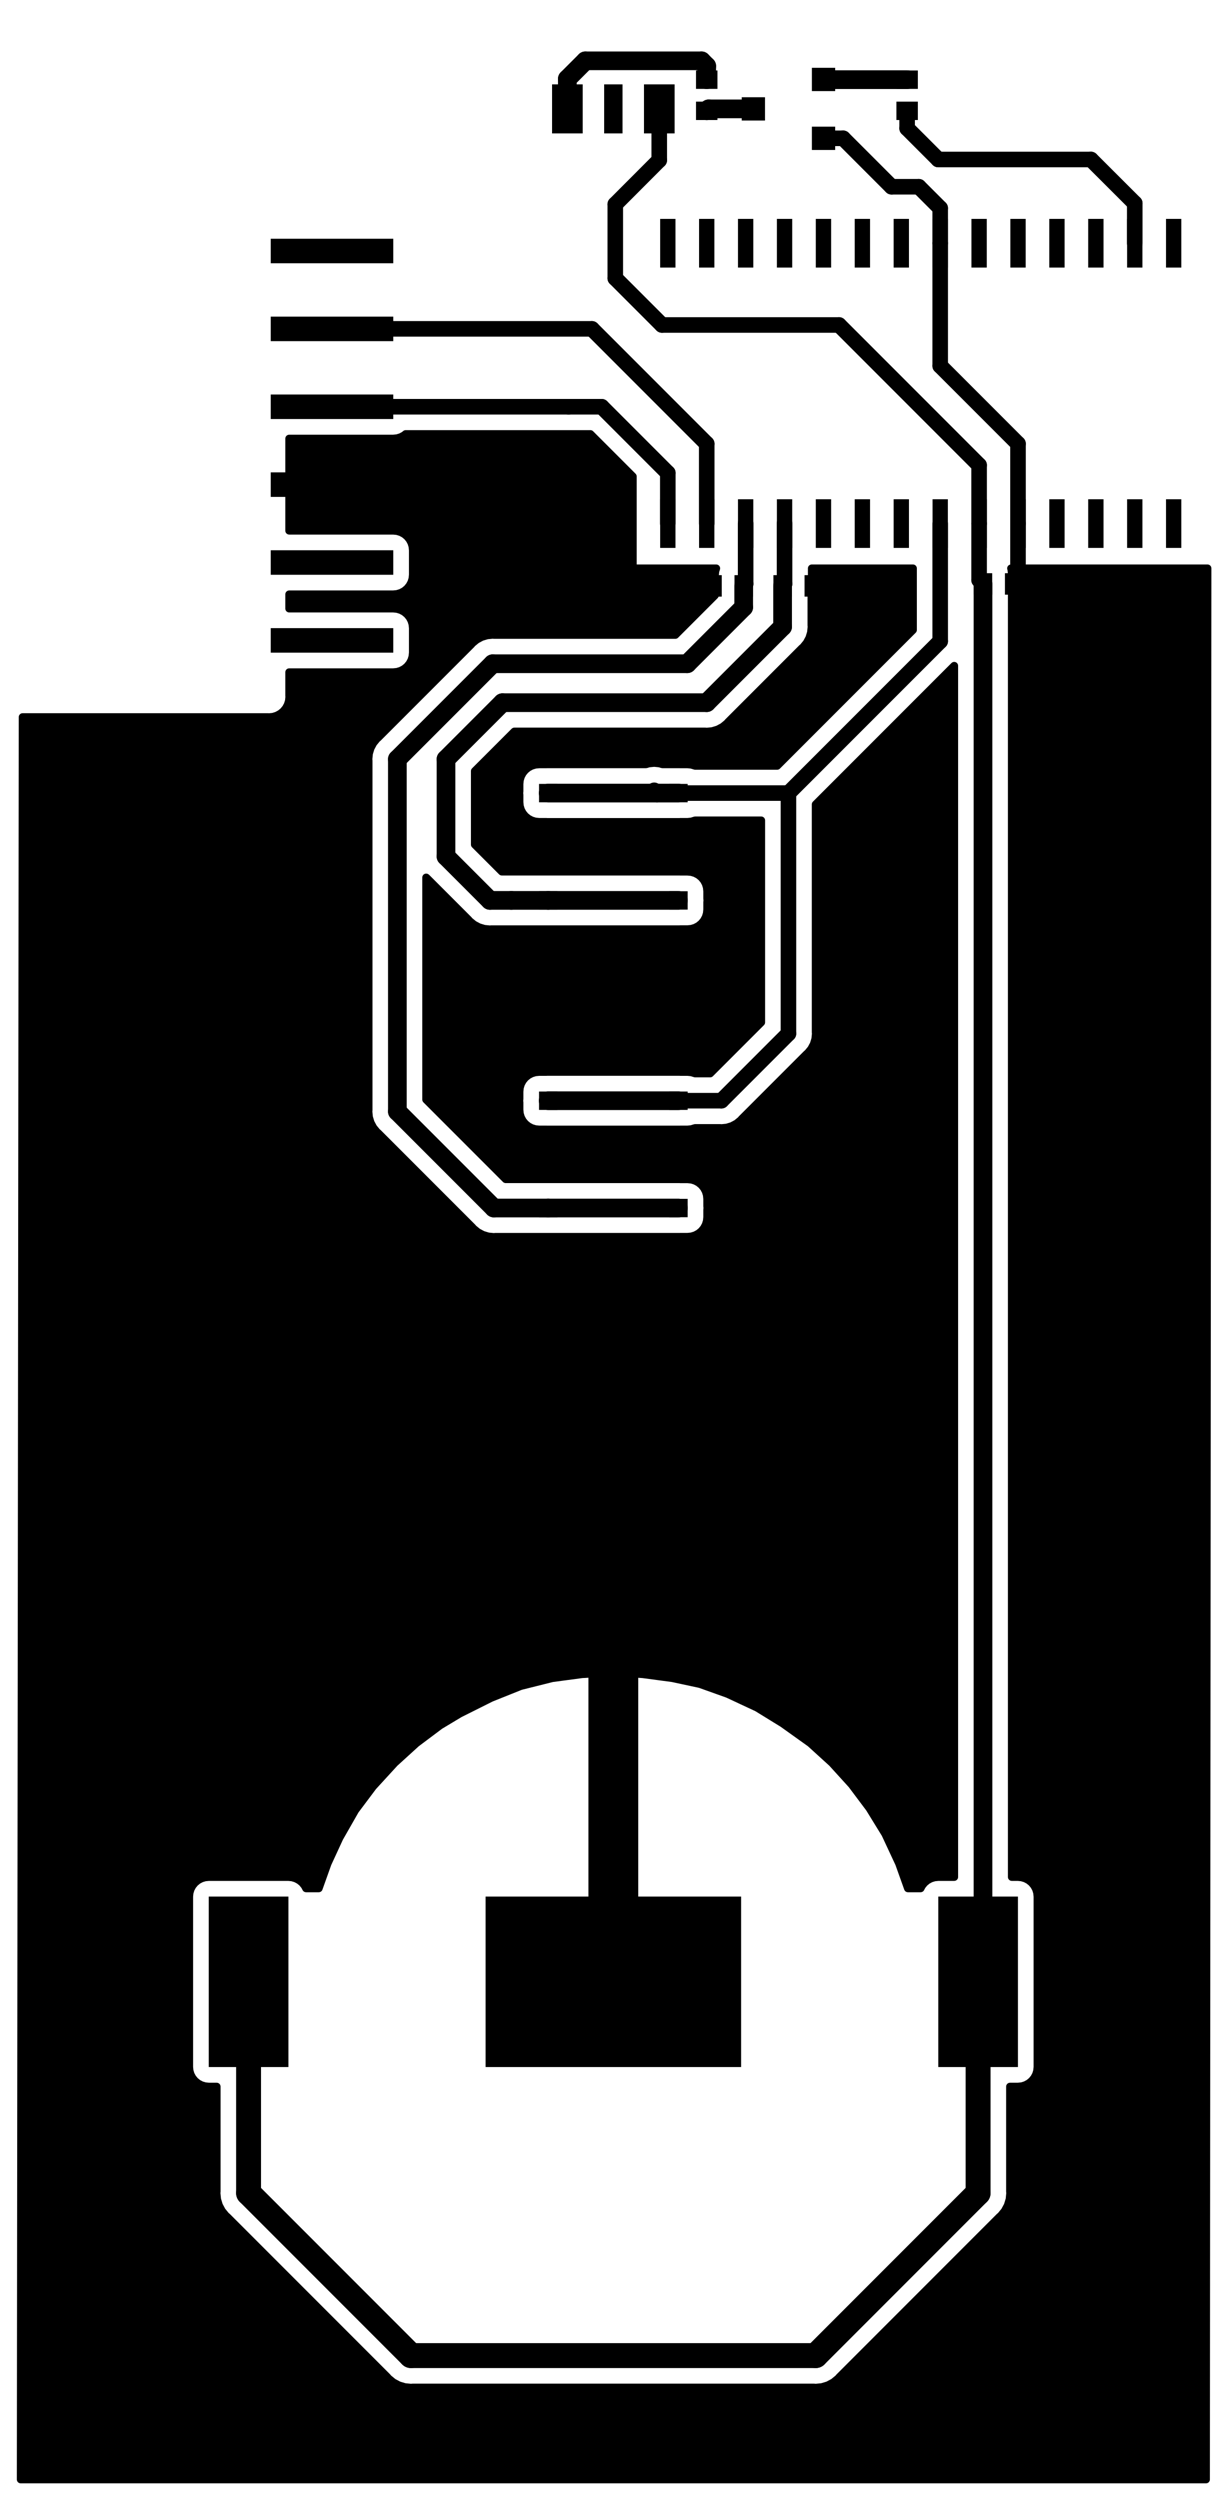 <?xml version="1.0" standalone="no"?>
 <!DOCTYPE svg PUBLIC "-//W3C//DTD SVG 1.1//EN" 
 "http://www.w3.org/Graphics/SVG/1.1/DTD/svg11.dtd"> 
<svg
  xmlns:svg="http://www.w3.org/2000/svg"
  xmlns="http://www.w3.org/2000/svg"
  xmlns:xlink="http://www.w3.org/1999/xlink"
  version="1.1"
  width="4.011cm" height="8.153cm" viewBox="0 0 15790 32100">
<title>SVG Picture created as IR-Controller-brd.svg date 2021/04/03 17:15:47 </title>
  <desc>Picture generated by PCBNEW </desc>
<g style="fill:#000000; fill-opacity:1;stroke:#000000; stroke-opacity:1;
stroke-linecap:round; stroke-linejoin:round;"
 transform="translate(0 0) scale(1 1)">
</g>
<g style="fill:#000000; fill-opacity:0.0; 
stroke:#000000; stroke-width:-0; stroke-opacity:1; 
stroke-linecap:round; stroke-linejoin:round;">
<g >
</g>
<g >
</g>
<g >
</g>
<g >
</g>
<g >
</g>
<g >
</g>
<g >
</g>
<g >
</g>
<g >
</g>
<g >
</g>
<g >
</g>
<g >
</g>
<g >
</g>
<g >
</g>
<g >
</g>
</g>
<g style="fill:#FFFFFF; fill-opacity:0.0; 
stroke:#FFFFFF; stroke-width:-0; stroke-opacity:1; 
stroke-linecap:round; stroke-linejoin:round;">
</g>
<g style="fill:#000000; fill-opacity:0.0; 
stroke:#000000; stroke-width:-0; stroke-opacity:1; 
stroke-linecap:round; stroke-linejoin:round;">
<g >
</g>
<g style="fill:#000000; fill-opacity:0.0; 
stroke:#000000; stroke-width:0; stroke-opacity:1; 
stroke-linecap:round; stroke-linejoin:round;">
</g>
<g style="fill:#000000; fill-opacity:1.0; 
stroke:#000000; stroke-width:0; stroke-opacity:1; 
stroke-linecap:round; stroke-linejoin:round;">
<path style="fill:#000000; fill-opacity:1.0; 
stroke:#000000; stroke-width:0; stroke-opacity:1; 
stroke-linecap:round; stroke-linejoin:round;fill-rule:evenodd;"
d="M 5052.56,8065.75
3477.76,8065.75
3477.76,8380.71
5052.56,8380.71
Z" /> 
<path style="fill:#000000; fill-opacity:1.0; 
stroke:#000000; stroke-width:0; stroke-opacity:1; 
stroke-linecap:round; stroke-linejoin:round;fill-rule:evenodd;"
d="M 5052.56,7065.75
3477.76,7065.75
3477.76,7380.71
5052.56,7380.71
Z" /> 
<path style="fill:#000000; fill-opacity:1.0; 
stroke:#000000; stroke-width:0; stroke-opacity:1; 
stroke-linecap:round; stroke-linejoin:round;fill-rule:evenodd;"
d="M 5052.56,6065.75
3477.76,6065.75
3477.76,6380.71
5052.56,6380.71
Z" /> 
<path style="fill:#000000; fill-opacity:1.0; 
stroke:#000000; stroke-width:0; stroke-opacity:1; 
stroke-linecap:round; stroke-linejoin:round;fill-rule:evenodd;"
d="M 5052.56,3065.75
3477.76,3065.75
3477.76,3380.71
5052.56,3380.71
Z" /> 
<path style="fill:#000000; fill-opacity:1.0; 
stroke:#000000; stroke-width:0; stroke-opacity:1; 
stroke-linecap:round; stroke-linejoin:round;fill-rule:evenodd;"
d="M 5052.56,4065.75
3477.76,4065.75
3477.76,4380.71
5052.56,4380.71
Z" /> 
<path style="fill:#000000; fill-opacity:1.0; 
stroke:#000000; stroke-width:0; stroke-opacity:1; 
stroke-linecap:round; stroke-linejoin:round;fill-rule:evenodd;"
d="M 5052.56,5065.75
3477.76,5065.75
3477.76,5380.71
5052.56,5380.71
Z" /> 
</g>
<g >
</g>
<g style="fill:#000000; fill-opacity:1.0; 
stroke:#000000; stroke-width:0; stroke-opacity:1; 
stroke-linecap:round; stroke-linejoin:round;">
<path style="fill:#000000; fill-opacity:1.0; 
stroke:#000000; stroke-width:0; stroke-opacity:1; 
stroke-linecap:round; stroke-linejoin:round;fill-rule:evenodd;"
d="M 9273.27,7661.02
9273.27,7385.43
9037.05,7385.43
9037.05,7661.02
Z" /> 
<path style="fill:#000000; fill-opacity:1.0; 
stroke:#000000; stroke-width:0; stroke-opacity:1; 
stroke-linecap:round; stroke-linejoin:round;fill-rule:evenodd;"
d="M 9673.27,7661.02
9673.27,7385.43
9437.05,7385.43
9437.05,7661.02
Z" /> 
</g>
<g >
</g>
<g style="fill:#000000; fill-opacity:1.0; 
stroke:#000000; stroke-width:0; stroke-opacity:1; 
stroke-linecap:round; stroke-linejoin:round;">
<path style="fill:#000000; fill-opacity:1.0; 
stroke:#000000; stroke-width:0; stroke-opacity:1; 
stroke-linecap:round; stroke-linejoin:round;fill-rule:evenodd;"
d="M 10337,7385.43
10337,7661.02
10573.3,7661.02
10573.3,7385.43
Z" /> 
<path style="fill:#000000; fill-opacity:1.0; 
stroke:#000000; stroke-width:0; stroke-opacity:1; 
stroke-linecap:round; stroke-linejoin:round;fill-rule:evenodd;"
d="M 9937.05,7385.43
9937.05,7661.02
10173.3,7661.02
10173.3,7385.43
Z" /> 
</g>
<g >
</g>
<g style="fill:#000000; fill-opacity:1.0; 
stroke:#000000; stroke-width:0; stroke-opacity:1; 
stroke-linecap:round; stroke-linejoin:round;">
<path style="fill:#000000; fill-opacity:1.0; 
stroke:#000000; stroke-width:0; stroke-opacity:1; 
stroke-linecap:round; stroke-linejoin:round;fill-rule:evenodd;"
d="M 7161.65,11680.3
7161.65,11444.1
6925.43,11444.1
6925.43,11680.3
Z" /> 
<path style="fill:#000000; fill-opacity:1.0; 
stroke:#000000; stroke-width:0; stroke-opacity:1; 
stroke-linecap:round; stroke-linejoin:round;fill-rule:evenodd;"
d="M 8834.88,11680.3
8834.88,11444.1
8598.66,11444.1
8598.66,11680.3
Z" /> 
<path style="fill:#000000; fill-opacity:1.0; 
stroke:#000000; stroke-width:0; stroke-opacity:1; 
stroke-linecap:round; stroke-linejoin:round;fill-rule:evenodd;"
d="M 7161.65,10302.4
7161.65,10066.1
6925.43,10066.1
6925.43,10302.4
Z" /> 
<path style="fill:#000000; fill-opacity:1.0; 
stroke:#000000; stroke-width:0; stroke-opacity:1; 
stroke-linecap:round; stroke-linejoin:round;fill-rule:evenodd;"
d="M 8834.88,10302.4
8834.88,10066.1
8598.66,10066.1
8598.66,10302.4
Z" /> 
</g>
<g >
</g>
<g style="fill:#000000; fill-opacity:1.0; 
stroke:#000000; stroke-width:0; stroke-opacity:1; 
stroke-linecap:round; stroke-linejoin:round;">
<path style="fill:#000000; fill-opacity:1.0; 
stroke:#000000; stroke-width:0; stroke-opacity:1; 
stroke-linecap:round; stroke-linejoin:round;fill-rule:evenodd;"
d="M 7161.65,15630.3
7161.65,15394.1
6925.43,15394.1
6925.43,15630.3
Z" /> 
<path style="fill:#000000; fill-opacity:1.0; 
stroke:#000000; stroke-width:0; stroke-opacity:1; 
stroke-linecap:round; stroke-linejoin:round;fill-rule:evenodd;"
d="M 8834.88,15630.3
8834.88,15394.1
8598.66,15394.1
8598.66,15630.3
Z" /> 
<path style="fill:#000000; fill-opacity:1.0; 
stroke:#000000; stroke-width:0; stroke-opacity:1; 
stroke-linecap:round; stroke-linejoin:round;fill-rule:evenodd;"
d="M 7161.65,14252.4
7161.65,14016.1
6925.43,14016.1
6925.43,14252.4
Z" /> 
<path style="fill:#000000; fill-opacity:1.0; 
stroke:#000000; stroke-width:0; stroke-opacity:1; 
stroke-linecap:round; stroke-linejoin:round;fill-rule:evenodd;"
d="M 8834.88,14252.4
8834.88,14016.1
8598.66,14016.1
8598.66,14252.4
Z" /> 
</g>
<g >
</g>
<g style="fill:#000000; fill-opacity:1.0; 
stroke:#000000; stroke-width:0; stroke-opacity:1; 
stroke-linecap:round; stroke-linejoin:round;">
<path style="fill:#000000; fill-opacity:1.0; 
stroke:#000000; stroke-width:0; stroke-opacity:1; 
stroke-linecap:round; stroke-linejoin:round;fill-rule:evenodd;"
d="M 11793,1305.12
11517.4,1305.12
11517.4,1541.34
11793,1541.34
Z" /> 
<path style="fill:#000000; fill-opacity:1.0; 
stroke:#000000; stroke-width:0; stroke-opacity:1; 
stroke-linecap:round; stroke-linejoin:round;fill-rule:evenodd;"
d="M 11793,905.118
11517.4,905.118
11517.4,1141.34
11793,1141.34
Z" /> 
</g>
<g >
</g>
<g style="fill:#000000; fill-opacity:1.0; 
stroke:#000000; stroke-width:0; stroke-opacity:1; 
stroke-linecap:round; stroke-linejoin:round;">
<path style="fill:#000000; fill-opacity:1.0; 
stroke:#000000; stroke-width:0; stroke-opacity:1; 
stroke-linecap:round; stroke-linejoin:round;fill-rule:evenodd;"
d="M 8942.36,1141.34
9217.95,1141.34
9217.95,905.118
8942.36,905.118
Z" /> 
<path style="fill:#000000; fill-opacity:1.0; 
stroke:#000000; stroke-width:0; stroke-opacity:1; 
stroke-linecap:round; stroke-linejoin:round;fill-rule:evenodd;"
d="M 8942.36,1541.34
9217.95,1541.34
9217.95,1305.12
8942.36,1305.12
Z" /> 
</g>
<g >
</g>
<g style="fill:#000000; fill-opacity:1.0; 
stroke:#000000; stroke-width:0; stroke-opacity:1; 
stroke-linecap:round; stroke-linejoin:round;">
<path style="fill:#000000; fill-opacity:1.0; 
stroke:#000000; stroke-width:0; stroke-opacity:1; 
stroke-linecap:round; stroke-linejoin:round;fill-rule:evenodd;"
d="M 9828.98,1248.62
9529.76,1248.62
9529.76,1547.83
9828.98,1547.83
Z" /> 
<path style="fill:#000000; fill-opacity:1.0; 
stroke:#000000; stroke-width:0; stroke-opacity:1; 
stroke-linecap:round; stroke-linejoin:round;fill-rule:evenodd;"
d="M 10431.3,1925.79
10730.6,1925.79
10730.6,1626.57
10431.3,1626.57
Z" /> 
<path style="fill:#000000; fill-opacity:1.0; 
stroke:#000000; stroke-width:0; stroke-opacity:1; 
stroke-linecap:round; stroke-linejoin:round;fill-rule:evenodd;"
d="M 10431.3,1169.88
10730.6,1169.88
10730.6,870.669
10431.3,870.669
Z" /> 
</g>
<g >
</g>
<g style="fill:#000000; fill-opacity:1.0; 
stroke:#000000; stroke-width:0; stroke-opacity:1; 
stroke-linecap:round; stroke-linejoin:round;">
<path style="fill:#000000; fill-opacity:1.0; 
stroke:#000000; stroke-width:0; stroke-opacity:1; 
stroke-linecap:round; stroke-linejoin:round;fill-rule:evenodd;"
d="M 7762.05,1083.27
7762.05,1713.19
7998.27,1713.19
7998.27,1083.27
Z" /> 
<path style="fill:#000000; fill-opacity:1.0; 
stroke:#000000; stroke-width:0; stroke-opacity:1; 
stroke-linecap:round; stroke-linejoin:round;fill-rule:evenodd;"
d="M 8273.86,1083.27
8273.86,1713.19
8667.56,1713.19
8667.56,1083.27
Z" /> 
<path style="fill:#000000; fill-opacity:1.0; 
stroke:#000000; stroke-width:0; stroke-opacity:1; 
stroke-linecap:round; stroke-linejoin:round;fill-rule:evenodd;"
d="M 7092.76,1083.27
7092.76,1713.19
7486.46,1713.19
7486.46,1083.27
Z" /> 
</g>
<g >
</g>
<g style="fill:#000000; fill-opacity:1.0; 
stroke:#000000; stroke-width:0; stroke-opacity:1; 
stroke-linecap:round; stroke-linejoin:round;">
<path style="fill:#000000; fill-opacity:1.0; 
stroke:#000000; stroke-width:0; stroke-opacity:1; 
stroke-linecap:round; stroke-linejoin:round;fill-rule:evenodd;"
d="M 12748.3,7636.02
12748.3,7360.43
12512,7360.43
12512,7636.02
Z" /> 
<path style="fill:#000000; fill-opacity:1.0; 
stroke:#000000; stroke-width:0; stroke-opacity:1; 
stroke-linecap:round; stroke-linejoin:round;fill-rule:evenodd;"
d="M 13148.3,7636.02
13148.3,7360.43
12912,7360.43
12912,7636.02
Z" /> 
</g>
<g >
</g>
<g style="fill:#000000; fill-opacity:1.0; 
stroke:#000000; stroke-width:0; stroke-opacity:1; 
stroke-linecap:round; stroke-linejoin:round;">
<path style="fill:#000000; fill-opacity:1.0; 
stroke:#000000; stroke-width:0; stroke-opacity:1; 
stroke-linecap:round; stroke-linejoin:round;fill-rule:evenodd;"
d="M 3704.96,26542.7
3704.96,24353.7
2681.34,24353.7
2681.34,26542.7
Z" /> 
<path style="fill:#000000; fill-opacity:1.0; 
stroke:#000000; stroke-width:0; stroke-opacity:1; 
stroke-linecap:round; stroke-linejoin:round;fill-rule:evenodd;"
d="M 9521.89,26542.7
9521.89,24353.7
6238.42,24353.7
6238.42,26542.7
Z" /> 
<path style="fill:#000000; fill-opacity:1.0; 
stroke:#000000; stroke-width:0; stroke-opacity:1; 
stroke-linecap:round; stroke-linejoin:round;fill-rule:evenodd;"
d="M 13079,26542.7
13079,24353.7
12055.4,24353.7
12055.4,26542.7
Z" /> 
</g>
<g >
</g>
<g style="fill:#000000; fill-opacity:1.0; 
stroke:#000000; stroke-width:0; stroke-opacity:1; 
stroke-linecap:round; stroke-linejoin:round;">
<path style="fill:#000000; fill-opacity:1.0; 
stroke:#000000; stroke-width:0; stroke-opacity:1; 
stroke-linecap:round; stroke-linejoin:round;fill-rule:evenodd;"
d="M 14981.7,2810.73
14981.7,3435.73
15178.6,3435.73
15178.6,2810.73
Z" /> 
<path style="fill:#000000; fill-opacity:1.0; 
stroke:#000000; stroke-width:0; stroke-opacity:1; 
stroke-linecap:round; stroke-linejoin:round;fill-rule:evenodd;"
d="M 14981.7,6410.73
14981.7,7035.73
15178.6,7035.73
15178.6,6410.73
Z" /> 
<path style="fill:#000000; fill-opacity:1.0; 
stroke:#000000; stroke-width:0; stroke-opacity:1; 
stroke-linecap:round; stroke-linejoin:round;fill-rule:evenodd;"
d="M 14481.7,2810.73
14481.7,3435.73
14678.6,3435.73
14678.6,2810.73
Z" /> 
<path style="fill:#000000; fill-opacity:1.0; 
stroke:#000000; stroke-width:0; stroke-opacity:1; 
stroke-linecap:round; stroke-linejoin:round;fill-rule:evenodd;"
d="M 14481.7,6410.73
14481.7,7035.73
14678.6,7035.73
14678.6,6410.73
Z" /> 
<path style="fill:#000000; fill-opacity:1.0; 
stroke:#000000; stroke-width:0; stroke-opacity:1; 
stroke-linecap:round; stroke-linejoin:round;fill-rule:evenodd;"
d="M 13981.7,2810.73
13981.7,3435.73
14178.6,3435.73
14178.6,2810.73
Z" /> 
<path style="fill:#000000; fill-opacity:1.0; 
stroke:#000000; stroke-width:0; stroke-opacity:1; 
stroke-linecap:round; stroke-linejoin:round;fill-rule:evenodd;"
d="M 13981.7,6410.73
13981.7,7035.73
14178.6,7035.73
14178.6,6410.73
Z" /> 
<path style="fill:#000000; fill-opacity:1.0; 
stroke:#000000; stroke-width:0; stroke-opacity:1; 
stroke-linecap:round; stroke-linejoin:round;fill-rule:evenodd;"
d="M 13481.7,2810.73
13481.7,3435.73
13678.6,3435.73
13678.6,2810.73
Z" /> 
<path style="fill:#000000; fill-opacity:1.0; 
stroke:#000000; stroke-width:0; stroke-opacity:1; 
stroke-linecap:round; stroke-linejoin:round;fill-rule:evenodd;"
d="M 13481.7,6410.73
13481.7,7035.73
13678.6,7035.73
13678.6,6410.73
Z" /> 
<path style="fill:#000000; fill-opacity:1.0; 
stroke:#000000; stroke-width:0; stroke-opacity:1; 
stroke-linecap:round; stroke-linejoin:round;fill-rule:evenodd;"
d="M 12981.7,2810.73
12981.7,3435.73
13178.6,3435.73
13178.6,2810.73
Z" /> 
<path style="fill:#000000; fill-opacity:1.0; 
stroke:#000000; stroke-width:0; stroke-opacity:1; 
stroke-linecap:round; stroke-linejoin:round;fill-rule:evenodd;"
d="M 12981.7,6410.73
12981.7,7035.73
13178.6,7035.73
13178.6,6410.73
Z" /> 
<path style="fill:#000000; fill-opacity:1.0; 
stroke:#000000; stroke-width:0; stroke-opacity:1; 
stroke-linecap:round; stroke-linejoin:round;fill-rule:evenodd;"
d="M 12481.7,2810.73
12481.7,3435.73
12678.6,3435.73
12678.6,2810.73
Z" /> 
<path style="fill:#000000; fill-opacity:1.0; 
stroke:#000000; stroke-width:0; stroke-opacity:1; 
stroke-linecap:round; stroke-linejoin:round;fill-rule:evenodd;"
d="M 12481.7,6410.73
12481.7,7035.73
12678.6,7035.73
12678.6,6410.73
Z" /> 
<path style="fill:#000000; fill-opacity:1.0; 
stroke:#000000; stroke-width:0; stroke-opacity:1; 
stroke-linecap:round; stroke-linejoin:round;fill-rule:evenodd;"
d="M 11981.7,2810.73
11981.7,3435.73
12178.6,3435.73
12178.6,2810.73
Z" /> 
<path style="fill:#000000; fill-opacity:1.0; 
stroke:#000000; stroke-width:0; stroke-opacity:1; 
stroke-linecap:round; stroke-linejoin:round;fill-rule:evenodd;"
d="M 11981.7,6410.73
11981.7,7035.73
12178.6,7035.73
12178.6,6410.73
Z" /> 
<path style="fill:#000000; fill-opacity:1.0; 
stroke:#000000; stroke-width:0; stroke-opacity:1; 
stroke-linecap:round; stroke-linejoin:round;fill-rule:evenodd;"
d="M 11481.7,2810.73
11481.7,3435.73
11678.6,3435.73
11678.6,2810.73
Z" /> 
<path style="fill:#000000; fill-opacity:1.0; 
stroke:#000000; stroke-width:0; stroke-opacity:1; 
stroke-linecap:round; stroke-linejoin:round;fill-rule:evenodd;"
d="M 11481.7,6410.73
11481.7,7035.73
11678.6,7035.73
11678.6,6410.73
Z" /> 
<path style="fill:#000000; fill-opacity:1.0; 
stroke:#000000; stroke-width:0; stroke-opacity:1; 
stroke-linecap:round; stroke-linejoin:round;fill-rule:evenodd;"
d="M 10981.7,2810.73
10981.7,3435.73
11178.6,3435.73
11178.6,2810.73
Z" /> 
<path style="fill:#000000; fill-opacity:1.0; 
stroke:#000000; stroke-width:0; stroke-opacity:1; 
stroke-linecap:round; stroke-linejoin:round;fill-rule:evenodd;"
d="M 10981.7,6410.73
10981.7,7035.73
11178.6,7035.73
11178.6,6410.73
Z" /> 
<path style="fill:#000000; fill-opacity:1.0; 
stroke:#000000; stroke-width:0; stroke-opacity:1; 
stroke-linecap:round; stroke-linejoin:round;fill-rule:evenodd;"
d="M 10481.7,2810.73
10481.7,3435.73
10678.6,3435.73
10678.6,2810.73
Z" /> 
<path style="fill:#000000; fill-opacity:1.0; 
stroke:#000000; stroke-width:0; stroke-opacity:1; 
stroke-linecap:round; stroke-linejoin:round;fill-rule:evenodd;"
d="M 10481.7,6410.73
10481.7,7035.73
10678.6,7035.73
10678.6,6410.73
Z" /> 
<path style="fill:#000000; fill-opacity:1.0; 
stroke:#000000; stroke-width:0; stroke-opacity:1; 
stroke-linecap:round; stroke-linejoin:round;fill-rule:evenodd;"
d="M 9981.73,2810.73
9981.73,3435.73
10178.6,3435.73
10178.6,2810.73
Z" /> 
<path style="fill:#000000; fill-opacity:1.0; 
stroke:#000000; stroke-width:0; stroke-opacity:1; 
stroke-linecap:round; stroke-linejoin:round;fill-rule:evenodd;"
d="M 9981.73,6410.73
9981.73,7035.73
10178.6,7035.73
10178.6,6410.73
Z" /> 
<path style="fill:#000000; fill-opacity:1.0; 
stroke:#000000; stroke-width:0; stroke-opacity:1; 
stroke-linecap:round; stroke-linejoin:round;fill-rule:evenodd;"
d="M 9481.73,2810.73
9481.73,3435.73
9678.58,3435.73
9678.58,2810.73
Z" /> 
<path style="fill:#000000; fill-opacity:1.0; 
stroke:#000000; stroke-width:0; stroke-opacity:1; 
stroke-linecap:round; stroke-linejoin:round;fill-rule:evenodd;"
d="M 9481.73,6410.73
9481.73,7035.73
9678.58,7035.73
9678.58,6410.73
Z" /> 
<path style="fill:#000000; fill-opacity:1.0; 
stroke:#000000; stroke-width:0; stroke-opacity:1; 
stroke-linecap:round; stroke-linejoin:round;fill-rule:evenodd;"
d="M 8981.73,2810.73
8981.73,3435.73
9178.58,3435.73
9178.58,2810.73
Z" /> 
<path style="fill:#000000; fill-opacity:1.0; 
stroke:#000000; stroke-width:0; stroke-opacity:1; 
stroke-linecap:round; stroke-linejoin:round;fill-rule:evenodd;"
d="M 8981.73,6410.73
8981.73,7035.73
9178.58,7035.73
9178.58,6410.73
Z" /> 
<path style="fill:#000000; fill-opacity:1.0; 
stroke:#000000; stroke-width:0; stroke-opacity:1; 
stroke-linecap:round; stroke-linejoin:round;fill-rule:evenodd;"
d="M 8481.73,2810.73
8481.73,3435.73
8678.58,3435.73
8678.58,2810.73
Z" /> 
<path style="fill:#000000; fill-opacity:1.0; 
stroke:#000000; stroke-width:0; stroke-opacity:1; 
stroke-linecap:round; stroke-linejoin:round;fill-rule:evenodd;"
d="M 8481.73,6410.73
8481.73,7035.73
8678.58,7035.73
8678.58,6410.73
Z" /> 
</g>
<g >
</g>
<g >
</g>
<g style="fill:#000000; fill-opacity:1.0; 
stroke:#000000; stroke-width:0; stroke-opacity:1; 
stroke-linecap:round; stroke-linejoin:round;">
</g>
<g style="fill:#000000; fill-opacity:1.0; 
stroke:#000000; stroke-width:640; stroke-opacity:1; 
stroke-linecap:round; stroke-linejoin:round;">
</g>
<g style="fill:#000000; fill-opacity:0.0; 
stroke:#000000; stroke-width:640; stroke-opacity:1; 
stroke-linecap:round; stroke-linejoin:round;">
<path d="M7880 25448
L7880 21323
" />
</g>
<g style="fill:#000000; fill-opacity:0.0; 
stroke:#000000; stroke-width:200; stroke-opacity:1; 
stroke-linecap:round; stroke-linejoin:round;">
<path d="M13080 7448
L13030 7498
" />
<path d="M13080 6723
L13080 7448
" />
<path d="M13080 6723
L13080 5698
" />
<path d="M12080 4698
L12080 3123
" />
<path d="M13080 5698
L12080 4698
" />
<path d="M12080 3123
L12080 2673
" />
<path d="M12080 2673
L11805 2398
" />
<path d="M10580 1776
L10833 1776
" />
<path d="M11455 2398
L11805 2398
" />
<path d="M10833 1776
L11455 2398
" />
</g>
<g style="fill:#000000; fill-opacity:0.0; 
stroke:#000000; stroke-width:240; stroke-opacity:1; 
stroke-linecap:round; stroke-linejoin:round;">
<path d="M7289 1013
L7289 1398
" />
<path d="M7521 781
L7289 1013
" />
<path d="M9013 781
L7521 781
" />
<path d="M9080 848
L9013 781
" />
<path d="M9080 1023
L9080 848
" />
<path d="M9105 1398
L9080 1423
" />
<path d="M9679 1398
L9105 1398
" />
<path d="M10583 1023
L10580 1020
" />
<path d="M11655 1023
L10583 1023
" />
</g>
<g style="fill:#000000; fill-opacity:0.0; 
stroke:#000000; stroke-width:200; stroke-opacity:1; 
stroke-linecap:round; stroke-linejoin:round;">
<path d="M14580 2610
L14017 2048
" />
<path d="M14580 3123
L14580 2610
" />
<path d="M14017 2048
L12055 2048
" />
<path d="M11655 1648
L11655 1423
" />
<path d="M12055 2048
L11655 1648
" />
<path d="M12580 7448
L12630 7498
" />
<path d="M12580 6723
L12580 7448
" />
</g>
<g style="fill:#000000; fill-opacity:0.0; 
stroke:#000000; stroke-width:240; stroke-opacity:1; 
stroke-linecap:round; stroke-linejoin:round;">
<path d="M12630 25385
L12567 25448
" />
<path d="M12630 7498
L12630 25385
" />
</g>
<g style="fill:#000000; fill-opacity:0.0; 
stroke:#000000; stroke-width:200; stroke-opacity:1; 
stroke-linecap:round; stroke-linejoin:round;">
<path d="M8470 2057
L8470 1398
" />
<path d="M7905 2623
L8470 2057
" />
<path d="M7905 3573
L7905 2623
" />
<path d="M10780 4173
L8505 4173
" />
<path d="M8505 4173
L7905 3573
" />
<path d="M12580 5973
L10780 4173
" />
<path d="M12580 6723
L12580 5973
" />
</g>
<g style="fill:#000000; fill-opacity:0.0; 
stroke:#000000; stroke-width:320; stroke-opacity:1; 
stroke-linecap:round; stroke-linejoin:round;">
<path d="M12567 25448
L12567 28161
" />
<path d="M3193 28161
L3193 25448
" />
<path d="M5280 30248
L3193 28161
" />
<path d="M10480 30248
L5280 30248
" />
<path d="M12567 28161
L10480 30248
" />
</g>
<g style="fill:#000000; fill-opacity:0.0; 
stroke:#000000; stroke-width:240; stroke-opacity:1; 
stroke-linecap:round; stroke-linejoin:round;">
<path d="M8716 15512
L7043 15512
" />
</g>
<g style="fill:#000000; fill-opacity:0.0; 
stroke:#000000; stroke-width:200; stroke-opacity:1; 
stroke-linecap:round; stroke-linejoin:round;">
<path d="M9580 7498
L9555 7523
" />
<path d="M9580 6723
L9580 7498
" />
</g>
<g style="fill:#000000; fill-opacity:0.0; 
stroke:#000000; stroke-width:240; stroke-opacity:1; 
stroke-linecap:round; stroke-linejoin:round;">
<path d="M9555 7798
L9555 7523
" />
<path d="M6330 8523
L8830 8523
" />
<path d="M5105 9748
L6330 8523
" />
<path d="M8830 8523
L9555 7798
" />
<path d="M5105 14273
L5105 9748
" />
<path d="M6344 15512
L5105 14273
" />
<path d="M7043 15512
L6344 15512
" />
<path d="M8716 14134
L7043 14134
" />
</g>
<g style="fill:#000000; fill-opacity:0.0; 
stroke:#000000; stroke-width:200; stroke-opacity:1; 
stroke-linecap:round; stroke-linejoin:round;">
<path d="M8716 14134
L9269 14134
" />
<path d="M9269 14134
L10130 13273
" />
<path d="M8441 10184
L8405 10148
" />
</g>
<g style="fill:#000000; fill-opacity:0.0; 
stroke:#000000; stroke-width:240; stroke-opacity:1; 
stroke-linecap:round; stroke-linejoin:round;">
<path d="M8716 10184
L8441 10184
" />
<path d="M8441 10184
L7043 10184
" />
</g>
<g style="fill:#000000; fill-opacity:0.0; 
stroke:#000000; stroke-width:200; stroke-opacity:1; 
stroke-linecap:round; stroke-linejoin:round;">
<path d="M8716 10184
L10130 10184
" />
<path d="M10130 13273
L10130 10184
" />
<path d="M10130 10184
L12080 8234
" />
<path d="M12080 8234
L12080 6723
" />
</g>
<g style="fill:#000000; fill-opacity:0.0; 
stroke:#000000; stroke-width:240; stroke-opacity:1; 
stroke-linecap:round; stroke-linejoin:round;">
<path d="M8716 11562
L7043 11562
" />
</g>
<g style="fill:#000000; fill-opacity:0.0; 
stroke:#000000; stroke-width:200; stroke-opacity:1; 
stroke-linecap:round; stroke-linejoin:round;">
<path d="M10080 7498
L10055 7523
" />
<path d="M10080 6723
L10080 7498
" />
</g>
<g style="fill:#000000; fill-opacity:0.0; 
stroke:#000000; stroke-width:240; stroke-opacity:1; 
stroke-linecap:round; stroke-linejoin:round;">
<path d="M6569 11562
L7043 11562
" />
<path d="M5730 10998
L6294 11562
" />
<path d="M5730 9748
L5730 10998
" />
<path d="M6455 9023
L5730 9748
" />
<path d="M6294 11562
L6569 11562
" />
<path d="M9080 9023
L6455 9023
" />
<path d="M10055 8048
L9080 9023
" />
<path d="M10055 7523
L10055 8048
" />
</g>
<g style="fill:#000000; fill-opacity:0.0; 
stroke:#000000; stroke-width:200; stroke-opacity:1; 
stroke-linecap:round; stroke-linejoin:round;">
<path d="M9080 6723
L9080 5698
" />
<path d="M7605 4223
L4265 4223
" />
<path d="M9080 5698
L7605 4223
" />
<path d="M7305 5223
L4265 5223
" />
<path d="M8580 6723
L8580 6073
" />
<path d="M7730 5223
L7305 5223
" />
<path d="M8580 6073
L7730 5223
" />
</g>
<g >
</g>
<g style="fill:#000000; fill-opacity:0.0; 
stroke:#000000; stroke-width:200; stroke-opacity:1; 
stroke-linecap:round; stroke-linejoin:round;">
<g >
</g>
<g style="fill:#000000; fill-opacity:1.0; 
stroke:#000000; stroke-width:100; stroke-opacity:1; 
stroke-linecap:round; stroke-linejoin:round;">
<path style="fill:#000000; fill-opacity:1.0; 
stroke:#000000; stroke-width:100; stroke-opacity:1; 
stroke-linecap:round; stroke-linejoin:round;fill-rule:evenodd;"
d="M 5192.12,5589.58
5148.69,5612.8
5101.57,5627.09
5052.56,5631.92
3715,5631.92
3715,6814.54
5052.56,6814.54
5101.57,6819.37
5148.69,6833.66
5192.12,6856.88
5230.19,6888.12
5261.43,6926.18
5284.65,6969.61
5298.94,7016.74
5303.77,7065.75
5303.77,7380.71
5298.94,7429.72
5284.65,7476.84
5261.43,7520.27
5230.19,7558.34
5192.12,7589.58
5148.69,7612.8
5101.57,7627.09
5052.56,7631.92
3715,7631.92
3715,7814.54
5052.56,7814.54
5101.57,7819.37
5148.69,7833.66
5192.12,7856.88
5230.19,7888.12
5261.43,7926.18
5284.65,7969.61
5298.94,8016.74
5303.77,8065.75
5303.77,8380.71
5298.94,8429.72
5284.65,8476.84
5261.43,8520.27
5230.19,8558.34
5192.12,8589.58
5148.69,8612.8
5101.57,8627.09
5052.56,8631.92
3715,8631.92
3715,8935.46
3716.26,8948.23
3711.24,8999.17
3696.38,9048.15
3672.25,9093.29
3639.78,9132.85
3600.22,9165.32
3555.08,9189.45
3506.1,9204.31
3467.92,9208.07
3455.16,9209.33
3442.39,9208.07
289.719,9208.07
265.28,31838.4
15495.5,31838.4
15515,7298.23
12990.6,7298.23
12994.6,7311.42
12999.5,7360.43
12999.5,7473.15
13000.2,7480.05
13000.2,24102.5
13079,24102.5
13128,24107.4
13175.1,24121.7
13218.5,24144.9
13256.6,24176.1
13287.8,24214.2
13311.1,24257.6
13325.4,24304.7
13330.2,24353.7
13330.2,26542.7
13325.4,26591.7
13311.1,26638.9
13287.8,26682.3
13256.6,26720.3
13218.5,26751.6
13175.1,26774.8
13128,26789.1
13079,26793.9
12977.2,26793.9
12977.2,28141.1
12979.1,28161.2
12977.2,28181.4
12977.2,28181.4
12971.2,28241.6
12965.5,28260.4
12947.8,28318.9
12909.7,28390.1
12871.3,28436.9
12871.3,28436.9
12858.5,28452.5
12842.8,28465.4
10784.3,30523.9
10771.5,30539.5
10755.8,30552.4
10755.8,30552.4
10709,30590.8
10637.8,30628.9
10560.5,30652.3
10500.3,30658.2
10500.3,30658.2
10480.2,30660.2
10460,30658.2
5300.29,30658.2
5280.16,30660.2
5260.02,30658.2
5260.02,30658.2
5199.78,30652.3
5122.5,30628.9
5051.27,30590.8
4988.84,30539.5
4976,30523.9
2917.47,28465.4
2901.83,28452.5
2889,28436.9
2850.6,28390.1
2812.53,28318.9
2812.53,28318.9
2789.08,28241.6
2783.15,28181.4
2783.15,28181.4
2781.17,28161.2
2783.15,28141.1
2783.15,26793.9
2681.34,26793.9
2632.33,26789.1
2585.2,26774.8
2541.77,26751.6
2503.71,26720.3
2472.47,26682.3
2449.25,26638.9
2434.96,26591.7
2430.13,26542.7
2430.13,24353.7
2434.96,24304.7
2449.25,24257.6
2472.47,24214.2
2503.71,24176.1
2541.77,24144.9
2585.2,24121.7
2632.33,24107.4
2681.34,24102.5
3704.96,24102.5
3753.97,24107.4
3801.09,24121.7
3844.52,24144.9
3882.59,24176.1
3913.83,24214.2
3932.04,24248.2
4094.92,24248.2
4208.07,23931.4
4209.76,23927.3
4359.76,23602.3
4361.74,23598.4
4561.74,23248.4
4565.16,23243.2
4790.16,22943.2
4793.3,22939.4
5068.3,22639.4
5071.52,22636.2
5346.52,22386.2
5350.16,22383.2
5650.16,22158.2
5654.43,22155.4
5904.43,22005.4
5907.8,22003.5
6307.8,21803.5
6311.59,21801.8
6686.59,21651.8
6693.03,21649.7
7093.03,21549.7
7098.55,21548.7
7473.55,21498.7
7477.04,21498.3
7877.04,21473.3
7883.48,21473.3
8258.48,21498.3
8261.77,21498.7
8636.77,21548.7
8640.63,21549.3
8990.63,21624.3
8996.97,21626.1
9346.97,21751.1
9351.3,21752.9
9726.3,21927.9
9731.36,21930.6
10056.4,22130.6
10059.2,22132.5
10409.2,22382.5
10413.8,22386.2
10688.8,22636.2
10692.2,22639.6
10942.2,22914.6
10945.2,22918.2
11170.2,23218.2
11172.7,23222
11372.7,23547
11375.5,23552.1
11550.5,23927.1
11552.2,23931.4
11665.4,24248.2
11828.3,24248.2
11846.5,24214.2
11877.7,24176.1
11915.8,24144.9
11959.2,24121.7
12006.3,24107.4
12055.4,24102.5
12260.2,24102.5
12260.2,8549.23
10480.2,10329.2
10480.2,13256
10481.9,13273.2
10480.2,13290.4
10480.2,13290.4
10475.1,13341.8
10455.1,13407.8
10422.6,13468.6
10378.8,13521.9
10365.5,13532.9
9528.78,14369.6
9517.82,14382.9
9464.52,14426.7
9403.72,14459.2
9366.47,14470.5
9337.75,14479.2
9331.69,14479.8
9286.33,14484.3
9286.32,14484.3
9269.13,14485.9
9251.94,14484.3
8931.39,14484.3
8931.02,14484.4
8883.89,14498.7
8834.88,14503.6
8741.85,14503.6
8734.95,14504.3
7025.37,14504.3
7018.46,14503.6
6925.43,14503.6
6876.42,14498.7
6829.3,14484.4
6785.87,14461.2
6747.8,14430
6716.56,14391.9
6693.35,14348.5
6679.05,14301.4
6674.22,14252.4
6674.22,14159.3
6671.75,14134.3
6674.22,14109.2
6674.22,14016.1
6679.05,13967.1
6693.35,13920
6716.56,13876.6
6747.8,13838.5
6785.87,13807.3
6829.3,13784.1
6876.42,13769.8
6925.43,13764.9
7018.46,13764.9
7025.37,13764.3
8734.95,13764.3
8741.85,13764.9
8834.88,13764.9
8883.89,13769.8
8931.02,13784.1
8931.39,13784.3
9124.16,13784.3
9780.16,13128.3
9780.16,10534.3
8931.39,10534.3
8931.02,10534.4
8883.89,10548.7
8834.88,10553.6
8741.85,10553.6
8734.95,10554.3
7025.37,10554.3
7018.46,10553.6
6925.43,10553.6
6876.42,10548.7
6829.3,10534.4
6785.87,10511.2
6747.8,10480
6716.56,10441.9
6693.35,10398.5
6679.05,10351.4
6674.22,10302.4
6674.22,10209.3
6671.75,10184.3
6674.22,10159.2
6674.22,10066.1
6679.05,10017.1
6693.35,9970.01
6716.56,9926.58
6747.8,9888.51
6785.87,9857.27
6829.3,9834.05
6876.42,9819.76
6925.43,9814.93
7018.46,9814.93
7025.37,9814.25
8300.42,9814.25
8336.54,9803.29
8405.16,9796.54
8473.77,9803.29
8509.9,9814.25
8734.95,9814.25
8741.85,9814.93
8834.88,9814.93
8883.89,9819.76
8931.02,9834.05
8931.39,9834.25
9985.18,9834.25
11730.2,8089.28
11730.2,7298.23
10430.2,7298.23
10430.2,7481.04
10431.9,7498.23
10425.2,7566.19
10425.2,8030.05
10426.9,8048.23
10419.8,8120.76
10398.6,8190.51
10364.3,8254.78
10348.1,8274.45
10318.1,8311.12
10303.9,8322.71
9354.64,9272.01
9343.05,9286.12
9328.94,9297.71
9328.93,9297.71
9286.71,9332.36
9222.44,9366.72
9152.69,9387.87
9098.33,9393.23
9098.33,9393.23
9080.16,9395.02
9061.99,9393.23
6608.42,9393.23
6100.16,9901.49
6100.16,10845
6447.39,11192.2
8734.95,11192.2
8741.85,11192.9
8834.88,11192.9
8883.89,11197.7
8931.02,11212
8974.45,11235.2
9012.51,11266.5
9043.75,11304.5
9066.97,11348
9081.26,11395.1
9086.09,11444.1
9086.09,11537.1
9088.56,11562.2
9086.09,11587.3
9086.09,11680.3
9081.26,11729.3
9066.97,11776.4
9043.75,11819.9
9012.51,11857.9
8974.45,11889.2
8931.02,11912.4
8883.89,11926.7
8834.88,11931.5
8741.85,11931.5
8734.95,11932.2
6312.31,11932.2
6294.13,11934
6275.96,11932.2
6275.96,11932.2
6221.6,11926.9
6151.86,11905.7
6087.58,11871.3
6031.24,11825.1
6019.65,11811
5481.38,11272.7
5475.16,11267.6
5475.16,14120
6497.39,15142.2
8734.95,15142.2
8741.85,15142.9
8834.88,15142.9
8883.89,15147.7
8931.02,15162
8974.45,15185.2
9012.51,15216.5
9043.75,15254.5
9066.97,15298
9081.26,15345.1
9086.09,15394.1
9086.09,15487.1
9088.56,15512.2
9086.09,15537.3
9086.09,15630.3
9081.26,15679.3
9066.97,15726.4
9043.75,15769.9
9012.51,15807.9
8974.45,15839.2
8931.02,15862.4
8883.89,15876.7
8834.88,15881.5
8741.85,15881.5
8734.95,15882.2
6362.31,15882.2
6344.13,15884
6325.96,15882.2
6325.96,15882.2
6271.6,15876.9
6201.86,15855.7
6137.58,15821.3
6081.24,15775.1
6069.65,15761
4856.38,14547.7
4842.26,14536.1
4830.68,14522
4796.02,14479.8
4776.57,14443.4
4761.67,14415.5
4740.51,14345.8
4735.16,14291.4
4735.16,14291.4
4733.37,14273.2
4735.16,14255.1
4735.16,9766.4
4733.37,9748.23
4735.16,9730.06
4735.16,9730.05
4740.51,9675.7
4761.67,9605.95
4796.02,9541.67
4842.26,9485.33
4856.38,9473.75
6055.67,8274.45
6067.26,8260.33
6123.6,8214.1
6187.88,8179.74
6257.62,8158.58
6311.98,8153.23
6311.99,8153.23
6330.16,8151.44
6348.33,8153.23
8676.9,8153.23
9185.16,7644.97
9185.16,7505.05
9185.84,7498.14
9185.84,7385.43
9190.66,7336.42
9202.25,7298.23
8180.16,7298.23
8170.4,7297.27
8161.02,7294.42
8152.38,7289.8
8144.8,7283.58
8138.58,7276.01
8133.96,7267.36
8131.12,7257.98
8130.16,7248.23
8130.16,6118.2
7585.18,5573.23
5212.05,5573.23
Z" /> 
</g>
</g>
</g>
<g style="fill:#FFFFFF; fill-opacity:1.0; 
stroke:#FFFFFF; stroke-width:100; stroke-opacity:1; 
stroke-linecap:round; stroke-linejoin:round;">
</g>
<g style="fill:#000000; fill-opacity:1.0; 
stroke:#000000; stroke-width:100; stroke-opacity:1; 
stroke-linecap:round; stroke-linejoin:round;">
</g> 
</svg>
